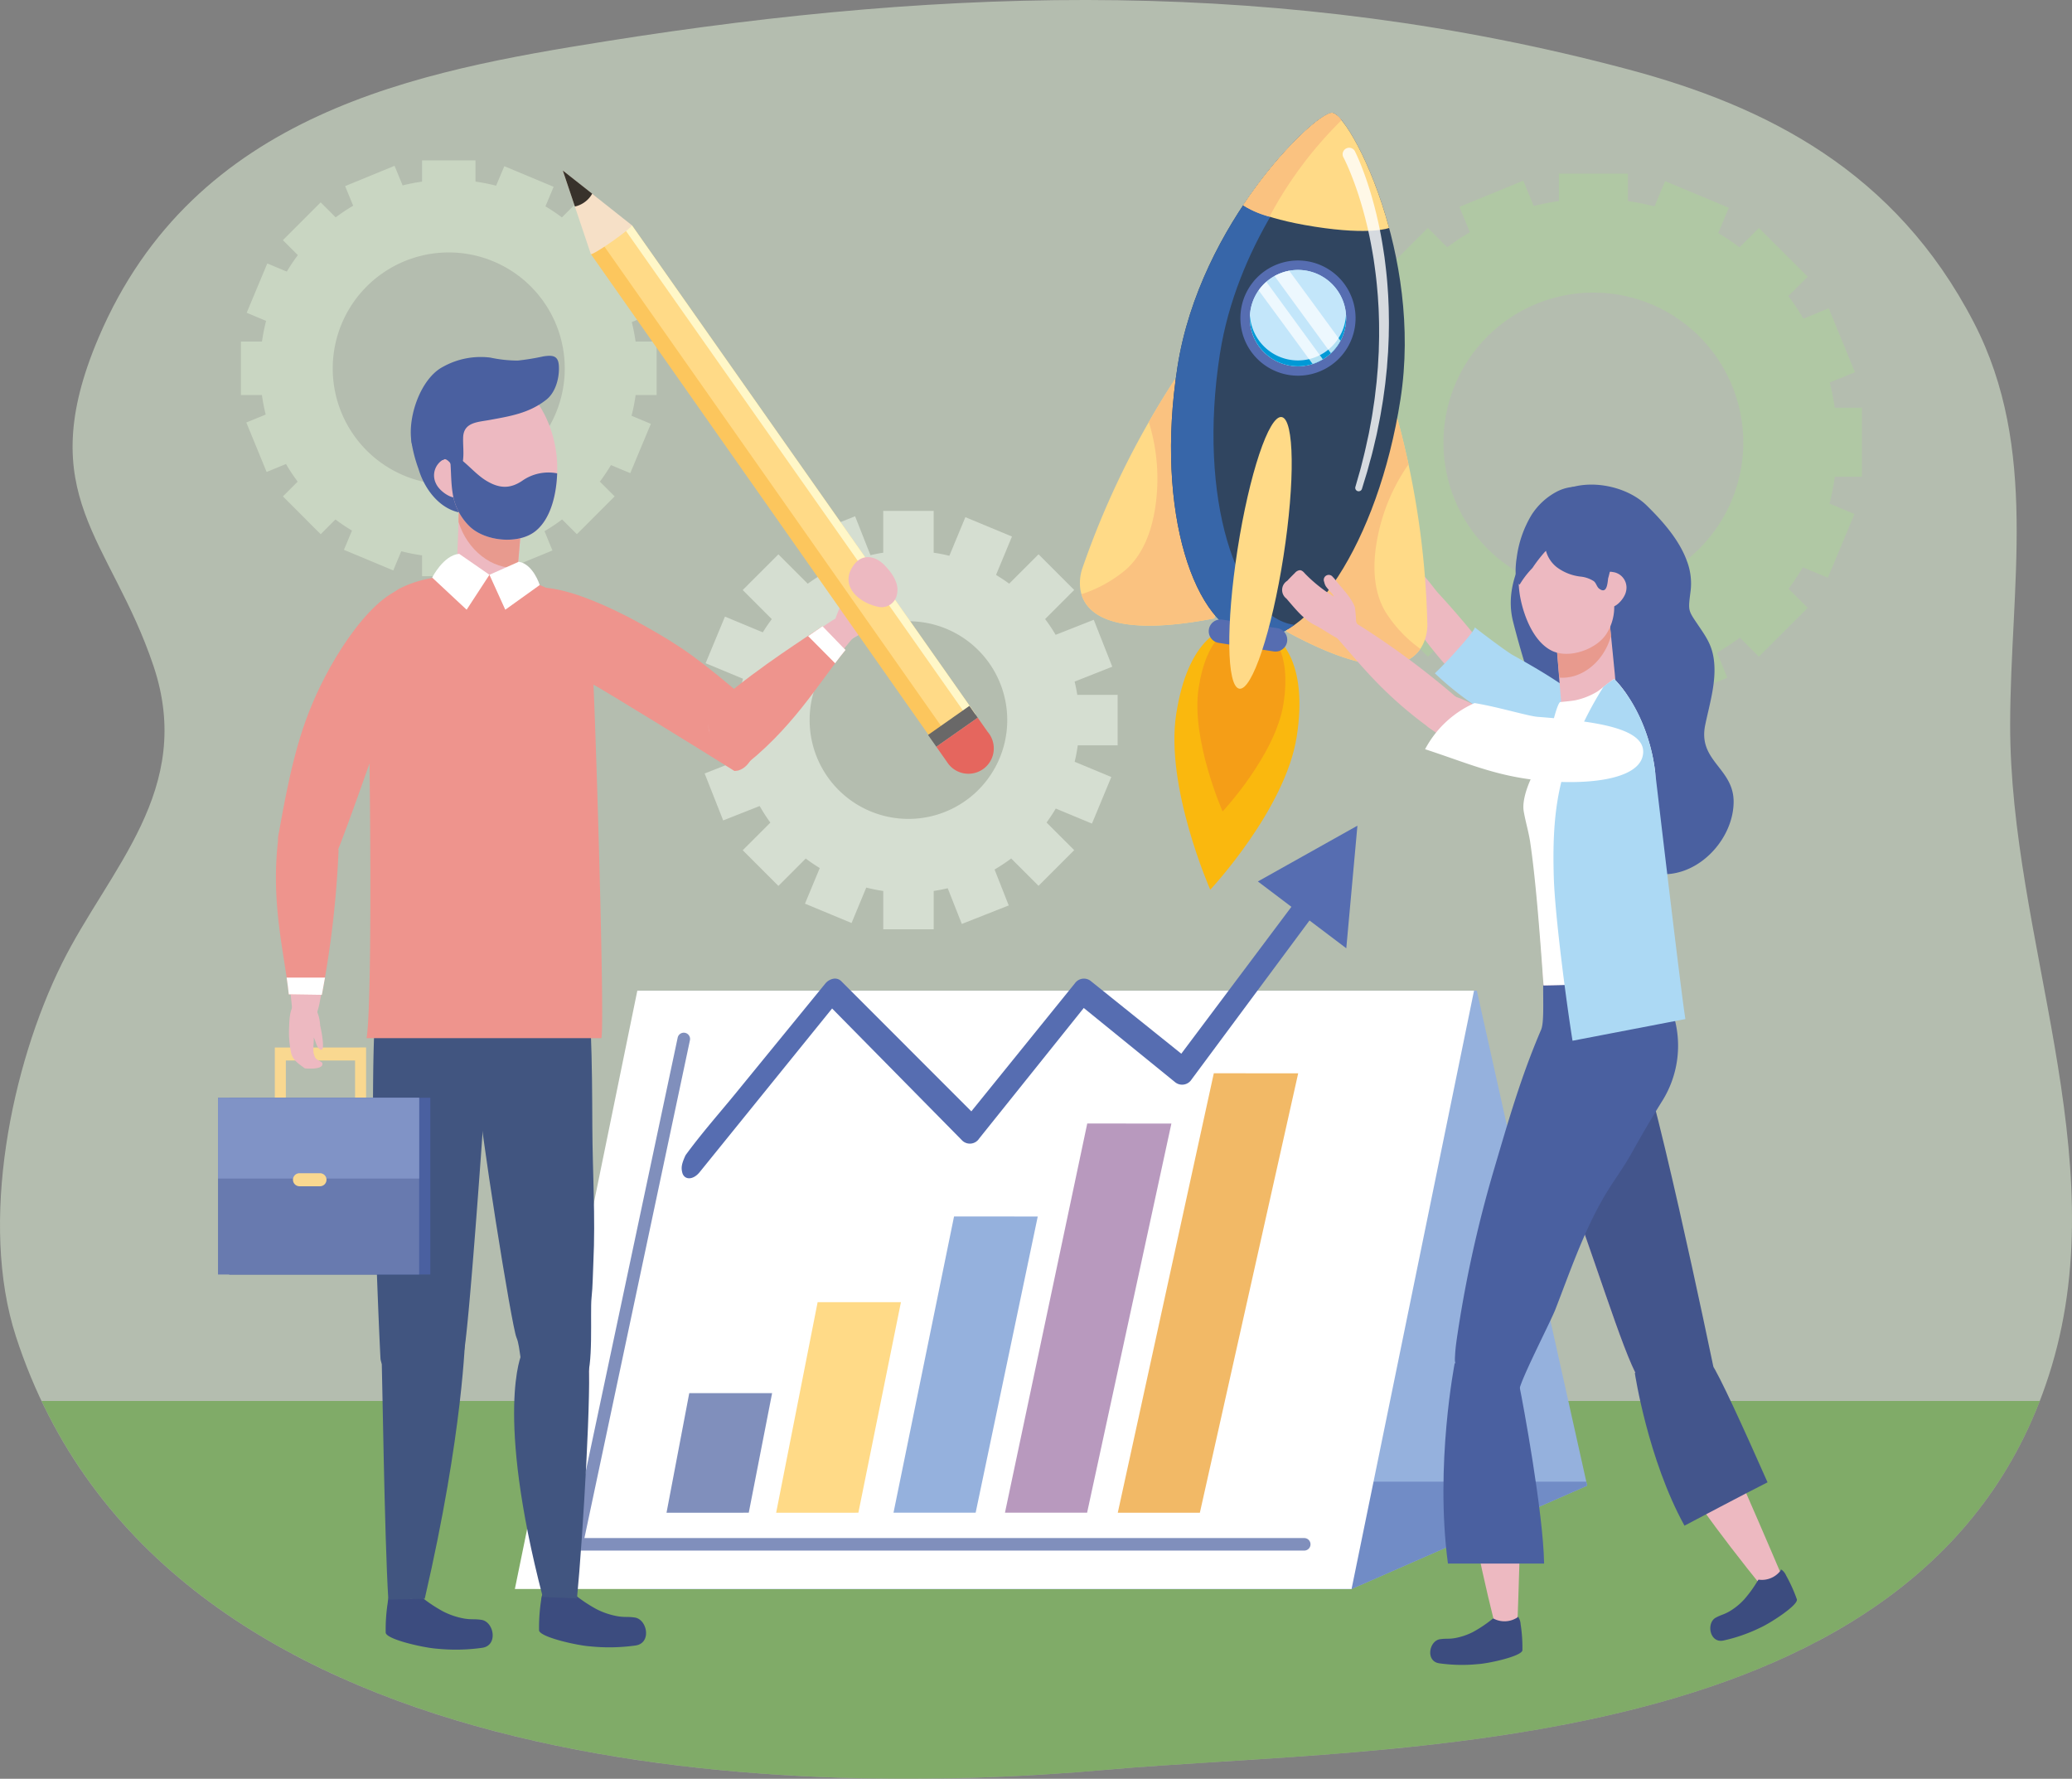<svg id="Grupo_1101833" data-name="Grupo 1101833" xmlns="http://www.w3.org/2000/svg" xmlns:xlink="http://www.w3.org/1999/xlink" width="338.234" height="290.302" viewBox="0 0 338.234 290.302">
  <rect x="0" y="0" width="338.234" height="290.302" fill="#808080" stroke="none"/>
  <defs>
    <clipPath id="clip-path">
      <rect id="Rectángulo_402419" data-name="Rectángulo 402419" width="338.234" height="290.302" fill="none"/>
    </clipPath>
    <clipPath id="clip-path-4">
      <rect id="Rectángulo_402398" data-name="Rectángulo 402398" width="326.188" height="61.657" fill="none"/>
    </clipPath>
    <clipPath id="clip-path-5">
      <rect id="Rectángulo_402399" data-name="Rectángulo 402399" width="68.29" height="68.29" fill="none"/>
    </clipPath>
    <clipPath id="clip-path-6">
      <rect id="Rectángulo_402400" data-name="Rectángulo 402400" width="67.866" height="67.867" fill="none"/>
    </clipPath>
    <clipPath id="clip-path-7">
      <rect id="Rectángulo_402401" data-name="Rectángulo 402401" width="87.689" height="87.689" fill="none"/>
    </clipPath>
    <clipPath id="clip-path-9">
      <rect id="Rectángulo_402403" data-name="Rectángulo 402403" width="27.169" height="63.52" fill="none"/>
    </clipPath>
    <clipPath id="clip-path-11">
      <rect id="Rectángulo_402405" data-name="Rectángulo 402405" width="17.235" height="19.514" fill="none"/>
    </clipPath>
    <clipPath id="clip-path-13">
      <rect id="Rectángulo_402407" data-name="Rectángulo 402407" width="120.808" height="84.521" fill="none"/>
    </clipPath>
    <clipPath id="clip-path-14">
      <rect id="Rectángulo_402408" data-name="Rectángulo 402408" width="10.753" height="13.459" fill="none"/>
    </clipPath>
    <clipPath id="clip-path-15">
      <rect id="Rectángulo_402409" data-name="Rectángulo 402409" width="10.481" height="13.404" fill="none"/>
    </clipPath>
    <clipPath id="clip-path-16">
      <rect id="Rectángulo_402410" data-name="Rectángulo 402410" width="7.56" height="56.088" fill="none"/>
    </clipPath>
  </defs>
  <g id="Grupo_1101832" data-name="Grupo 1101832" clip-path="url(#clip-path)">
    <g id="Grupo_1101807" data-name="Grupo 1101807">
      <g id="Grupo_1101806" data-name="Grupo 1101806" clip-path="url(#clip-path)">
        <g id="Grupo_1101793" data-name="Grupo 1101793" opacity="0.6" style="mix-blend-mode: multiply;isolation: isolate">
          <g id="Grupo_1101792" data-name="Grupo 1101792">
            <g id="Grupo_1101791" data-name="Grupo 1101791" clip-path="url(#clip-path)">
              <path id="Trazado_892669" data-name="Trazado 892669" d="M265.778,11.321C209.655-3.63,155.568-2.282,98.872,6.742,68.37,11.6,31.769,18.3,16.1,55.08c-10.979,25.773,1.972,32.8,8.954,53.6,6.794,20.232-7.268,33.069-14.983,48.644C1.863,173.9-3.429,199.513,2.59,218.089c23.628,72.905,125.707,75.437,177.962,70.753,45.58-4.086,134.9-.86,154.372-65.889,10.332-34.507-6.831-69.891-6.785-104.7.03-22.625,4.744-44.988-5.923-65.606-12.778-24.7-33.87-35.314-56.438-41.326" transform="translate(0 0)" fill="#d7e6ce"/>
            </g>
          </g>
        </g>
        <g id="Grupo_1101796" data-name="Grupo 1101796" transform="translate(6.786 228.643)" opacity="0.6" style="mix-blend-mode: multiply;isolation: isolate">
          <g id="Grupo_1101795" data-name="Grupo 1101795">
            <g id="Grupo_1101794" data-name="Grupo 1101794" clip-path="url(#clip-path-4)">
              <path id="Trazado_892670" data-name="Trazado 892670" d="M11.816,398.1c29.672,62.581,124.163,64.644,173.766,60.2,44.208-3.962,129.554-1.05,152.422-60.2Z" transform="translate(-11.816 -398.101)" fill="#5d9e39"/>
            </g>
          </g>
        </g>
        <g id="Grupo_1101799" data-name="Grupo 1101799" transform="translate(114.154 83.374)" opacity="0.6" style="mix-blend-mode: multiply;isolation: isolate">
          <g id="Grupo_1101798" data-name="Grupo 1101798">
            <g id="Grupo_1101797" data-name="Grupo 1101797" clip-path="url(#clip-path-5)">
              <path id="Trazado_892671" data-name="Trazado 892671" d="M267.049,183.429v-8.236h-6.586c-.115-.732-.264-1.452-.435-2.164l6.148-2.427-3.024-7.66-6.222,2.456a27.924,27.924,0,0,0-1.717-2.572l4.748-4.748-5.824-5.823-4.792,4.792q-1.039-.759-2.146-1.423l2.6-6.268-7.606-3.159-2.615,6.3c-.839-.206-1.691-.376-2.558-.5v-6.825h-8.236v6.825c-.7.1-1.4.24-2.085.4l-2.506-6.347-7.66,3.024,2.495,6.319a27.946,27.946,0,0,0-2.566,1.664l-4.792-4.792-5.824,5.823,4.748,4.748q-.784,1.04-1.468,2.154l-6.179-2.566-3.158,7.606,6.1,2.534q-.337,1.3-.548,2.639h-6.585v8.236h6.505q.154,1.12.4,2.211l-6.029,2.379,3.026,7.661,5.956-2.352a28.047,28.047,0,0,0,1.744,2.706l-4.509,4.509,5.824,5.824,4.465-4.465q1.1.83,2.284,1.551l-2.414,5.812,7.607,3.159,2.4-5.783a27.745,27.745,0,0,0,2.772.555v6.259h8.236V207.2c.775-.115,1.536-.266,2.289-.443l2.3,5.829,7.66-3.025L246.96,203.7a28.163,28.163,0,0,0,2.711-1.8l4.464,4.465,5.824-5.824-4.51-4.509q.8-1.1,1.5-2.28l5.91,2.454,3.158-7.606-5.98-2.483q.315-1.322.505-2.69ZM232.9,195.44a16.129,16.129,0,1,1,16.128-16.129A16.129,16.129,0,0,1,232.9,195.44" transform="translate(-198.759 -145.166)" fill="#ebf3e7"/>
            </g>
          </g>
        </g>
        <g id="Grupo_1101802" data-name="Grupo 1101802" transform="translate(39.325 26.172)" opacity="0.6" style="mix-blend-mode: multiply;isolation: isolate">
          <g id="Grupo_1101801" data-name="Grupo 1101801">
            <g id="Grupo_1101800" data-name="Grupo 1101800" clip-path="url(#clip-path-6)">
              <path id="Trazado_892672" data-name="Trazado 892672" d="M136.337,83.866V75.14H132.9a30.586,30.586,0,0,0-.625-3.182l3.18-1.3-3.314-8.072-3.193,1.311a30.877,30.877,0,0,0-1.9-2.856l2.442-2.441-6.171-6.17-2.445,2.446a30.692,30.692,0,0,0-2.688-1.8l1.335-3.193-8.051-3.364L110.13,49.7a30.7,30.7,0,0,0-3.363-.664V45.57H98.042v3.468a30.559,30.559,0,0,0-3.174.619l-1.314-3.2-8.072,3.313,1.315,3.2a30.982,30.982,0,0,0-2.857,1.9l-2.445-2.446-6.17,6.17,2.441,2.441a30.873,30.873,0,0,0-1.806,2.687l-3.181-1.33-3.365,8.051,3.169,1.324a30.565,30.565,0,0,0-.672,3.372H68.471v8.726H71.9a30.7,30.7,0,0,0,.619,3.188l-3.165,1.3,3.314,8.072,3.162-1.3A30.806,30.806,0,0,0,77.737,98l-2.413,2.413,6.17,6.17,2.408-2.408a31.259,31.259,0,0,0,2.7,1.815l-1.312,3.141,8.051,3.364,1.309-3.132a30.905,30.905,0,0,0,3.389.671v3.4h8.725v-3.4a30.927,30.927,0,0,0,3.2-.625l1.29,3.142,8.072-3.313-1.294-3.151a30.937,30.937,0,0,0,2.872-1.912l2.408,2.408,6.171-6.17L127.07,98a30.769,30.769,0,0,0,1.808-2.7l3.153,1.318,3.364-8.05-3.153-1.318a30.768,30.768,0,0,0,.664-3.379ZM102.4,98.474a18.938,18.938,0,1,1,18.938-18.938A18.938,18.938,0,0,1,102.4,98.474" transform="translate(-68.471 -45.569)" fill="#d7e6ce"/>
            </g>
          </g>
        </g>
        <g id="Grupo_1101805" data-name="Grupo 1101805" transform="translate(216.258 28.338)" opacity="0.6" style="mix-blend-mode: multiply;isolation: isolate">
          <g id="Grupo_1101804" data-name="Grupo 1101804">
            <g id="Grupo_1101803" data-name="Grupo 1101803" clip-path="url(#clip-path-7)">
              <path id="Trazado_892673" data-name="Trazado 892673" d="M464.225,98.822V87.548h-4.444a39.732,39.732,0,0,0-.808-4.112l4.107-1.686L458.8,71.32l-4.125,1.693a39.942,39.942,0,0,0-2.459-3.691l3.154-3.155L447.4,58.2l-3.16,3.159a39.933,39.933,0,0,0-3.474-2.325l1.724-4.126-10.4-4.347-1.724,4.122a39.7,39.7,0,0,0-4.345-.859V49.34H414.744v4.48a39.722,39.722,0,0,0-4.1.8l-1.7-4.137-10.43,4.282,1.7,4.14a39.76,39.76,0,0,0-3.692,2.45l-3.16-3.159-7.972,7.972,3.154,3.155a39.975,39.975,0,0,0-2.334,3.472L382.1,71.076l-4.347,10.4,4.1,1.711a39.373,39.373,0,0,0-.868,4.358h-4.445V98.822h4.433a39.6,39.6,0,0,0,.8,4.119l-4.089,1.679,4.281,10.43,4.086-1.678a40.069,40.069,0,0,0,2.462,3.712l-3.117,3.117,7.972,7.972,3.113-3.112a39.749,39.749,0,0,0,3.492,2.346l-1.7,4.058,10.4,4.348,1.692-4.047a39.588,39.588,0,0,0,4.377.867v4.4h11.274v-4.4a39.672,39.672,0,0,0,4.132-.807l1.666,4.06,10.43-4.281-1.671-4.072a39.87,39.87,0,0,0,3.71-2.471l3.113,3.112,7.972-7.972-3.117-3.117a39.805,39.805,0,0,0,2.336-3.493l4.073,1.7,4.348-10.4-4.075-1.7a39.531,39.531,0,0,0,.858-4.366ZM420.381,117.7a24.47,24.47,0,1,1,24.47-24.47,24.47,24.47,0,0,1-24.47,24.47" transform="translate(-376.537 -49.34)" fill="#aecf9d"/>
            </g>
          </g>
        </g>
      </g>
    </g>
    <path id="Trazado_892674" data-name="Trazado 892674" d="M336.544,362.3l-38.465,16.862H181.951V281.511H318.532Z" transform="translate(-77.45 -119.829)" fill="#95b1dd"/>
    <path id="Trazado_892675" data-name="Trazado 892675" d="M181.951,421.03v17.522H298.078l38.465-16.862-.147-.66Z" transform="translate(-77.45 -179.218)" fill="#718cc6"/>
    <path id="Trazado_892676" data-name="Trazado 892676" d="M282.919,379.164H146.336l19.991-97.653H302.91Z" transform="translate(-62.29 -119.829)" fill="#fff"/>
    <g id="Grupo_1101812" data-name="Grupo 1101812">
      <g id="Grupo_1101811" data-name="Grupo 1101811" clip-path="url(#clip-path)">
        <g id="Grupo_1101810" data-name="Grupo 1101810" transform="translate(164.051 183.359)" opacity="0.7">
          <g id="Grupo_1101809" data-name="Grupo 1101809">
            <g id="Grupo_1101808" data-name="Grupo 1101808" clip-path="url(#clip-path-9)">
              <path id="Trazado_892677" data-name="Trazado 892677" d="M299.044,382.775l13.76-63.511-13.736-.009-13.433,63.52Z" transform="translate(-285.636 -319.255)" fill="#9a6ea3"/>
            </g>
          </g>
        </g>
      </g>
    </g>
    <path id="Trazado_892678" data-name="Trazado 892678" d="M331.1,376.7,347.15,304.99l-13.774-.01L317.7,376.7Z" transform="translate(-135.233 -129.819)" fill="#f2b966"/>
    <path id="Trazado_892679" data-name="Trazado 892679" d="M267.362,394.018,277.5,345.675l-13.664-.006-9.883,48.349Z" transform="translate(-108.097 -147.139)" fill="#95b1dd"/>
    <g id="Grupo_1101817" data-name="Grupo 1101817">
      <g id="Grupo_1101816" data-name="Grupo 1101816" clip-path="url(#clip-path)">
        <g id="Grupo_1101815" data-name="Grupo 1101815" transform="translate(108.804 227.365)" opacity="0.7">
          <g id="Grupo_1101814" data-name="Grupo 1101814">
            <g id="Grupo_1101813" data-name="Grupo 1101813" clip-path="url(#clip-path-11)">
              <path id="Trazado_892680" data-name="Trazado 892680" d="M202.869,415.389l3.81-19.512-13.525,0-3.71,19.514Z" transform="translate(-189.444 -395.875)" fill="#4a60a0"/>
            </g>
          </g>
        </g>
      </g>
    </g>
    <path id="Trazado_892681" data-name="Trazado 892681" d="M234.028,404.383l6.948-34.36-13.6,0-6.77,34.364Z" transform="translate(-93.906 -157.504)" fill="#ffda87"/>
    <g id="Grupo_1101831" data-name="Grupo 1101831">
      <g id="Grupo_1101830" data-name="Grupo 1101830" clip-path="url(#clip-path)">
        <g id="Grupo_1101820" data-name="Grupo 1101820" transform="translate(93.119 168.54)" opacity="0.7">
          <g id="Grupo_1101819" data-name="Grupo 1101819">
            <g id="Grupo_1101818" data-name="Grupo 1101818" clip-path="url(#clip-path-13)">
              <path id="Trazado_892682" data-name="Trazado 892682" d="M281.921,377.973H163.155a1.021,1.021,0,0,1-1-1.233l17.484-82.477a1.021,1.021,0,1,1,2,.423l-17.224,81.245H281.921a1.021,1.021,0,1,1,0,2.042" transform="translate(-162.134 -293.452)" fill="#4a60a0"/>
            </g>
          </g>
        </g>
        <path id="Trazado_892683" data-name="Trazado 892683" d="M458.22,150.35a10.3,10.3,0,0,1,.54,4.691c-.411,3.247-.457,3.109,1.18,5.529,1.237,1.829,2.219,3.166,2.571,5.429.569,3.653-.648,7.422-1.374,10.963-1.207,5.882,4.671,7.013,4.643,12.537-.037,7.127-7.9,14.429-15.462,10.864-3.337-1.573-7.239-8.667-9.232-11.838-5.171-8.222-8.917-19.043-11.3-28.429-.929-3.665-.082-7.082,1.477-10.339.891-1.861.557-3.769,1.623-5.593,1.155-1.977,2.13-3.76,4.144-5.015,4.262-2.656,11.093-1.435,14.558,1.961,2.553,2.5,5.4,5.677,6.628,9.24" transform="translate(-182.782 -58.617)" fill="#4a60a0"/>
        <path id="Trazado_892684" data-name="Trazado 892684" d="M405.661,179.554c1.164-.138,4.513-1.083,4.85-2.78.282-1.423-.249-1.907-.248-1.906-2.492-3.187-5.1-6.286-7.844-9.26-.868-.941-2.585-3.558-3.8-3.934-1.535-.473-3.57,1.091-4.833,1.784.95.487,1.583,2.369,2.146,3.312.791,1.323,1.611,2.628,2.481,3.9a70.071,70.071,0,0,0,7.252,8.883" transform="translate(-167.619 -68.782)" fill="#edb9c1"/>
        <path id="Trazado_892685" data-name="Trazado 892685" d="M420.56,182.8c-.889-.5-4.071-2.852-6.224-4.538.131.467-4.313,5.436-6.513,7.5a49.448,49.448,0,0,0,7.871,6.111c6.6,4.091,15.863,7.6,18.066,3.46,1.944-3.659-5.33-8.137-13.2-12.536" transform="translate(-173.596 -75.879)" fill="#acd9f4"/>
        <path id="Trazado_892686" data-name="Trazado 892686" d="M459.677,165.669c-.289,1.447-2.384,3.381-2.912,2.142a7.555,7.555,0,0,1-.319-3.871c.289-1.447.048-1.633,1.367-1.369a2.563,2.563,0,0,1,1.865,3.1" transform="translate(-194.242 -69.158)" fill="#edb9c1"/>
        <path id="Trazado_892687" data-name="Trazado 892687" d="M450.96,175.8c-.222-2.918-8.776,2.506-8.776,2.506l.915,11.132s.089-.447,4.3-.347c2.563.06,4.739-.063,4.611-2.458-.079-1.48-.968-9.823-1.046-10.833" transform="translate(-188.222 -74.464)" fill="#edb9c1"/>
        <path id="Trazado_892688" data-name="Trazado 892688" d="M451.088,178.612c-1.21,3.91-4.685,6.728-8.322,6.439l-.582-6.747s8.554-5.425,8.776-2.507c.024.309.125,1.307.253,2.583a.666.666,0,0,0-.125.231" transform="translate(-188.222 -74.464)" fill="#e89a8e"/>
        <path id="Trazado_892689" data-name="Trazado 892689" d="M437.105,168.781c2.824,1.34,7.37-.3,8.924-2.891a8.105,8.105,0,0,0,1.181-4.911c-.136-1.979-.713-3.741-.866-5.727a12.286,12.286,0,0,0-.4-2.546,7.146,7.146,0,0,0-2.264-3.433,10.746,10.746,0,0,0-3.738-1.558,9.832,9.832,0,0,0-3.5-.759c-.807.049-1.219.636-1.765,1.187-2.964,2.991-3.543,8.331-2.7,12.3.627,2.956,2.219,6.957,5.125,8.336" transform="translate(-183.729 -62.551)" fill="#edb9c1"/>
        <path id="Trazado_892690" data-name="Trazado 892690" d="M436.675,300.41c.267,5.561,1.932,9.215,3.14,12.379,6.293,16.486,10.855,32.118,13.52,36.605,2.915,4.907,11.511-3.912,11.511-3.912s-11.861-49.139-14.6-52.3-13.792,2.766-13.577,7.224" transform="translate(-185.876 -124.42)" fill="#edb9c1"/>
        <path id="Trazado_892691" data-name="Trazado 892691" d="M436.675,300.608c.267,5.561,1.931,9.215,3.14,12.379,6.293,16.486,10.855,32.119,13.52,36.605,2.915,4.907,12.233-1.917,12.233-1.917s-10.528-50.835-13.262-53.993-15.846,2.468-15.632,6.926" transform="translate(-185.876 -124.619)" fill="#43558c"/>
        <path id="Trazado_892692" data-name="Trazado 892692" d="M468.37,397.311s2.174,7.057,19.215,28.069c2.279,2.81,3.189-1.255,3.189-1.255s-13.279-31.352-15.546-34.366-6.858,7.552-6.858,7.552" transform="translate(-199.369 -165.676)" fill="#edb9c1"/>
        <path id="Trazado_892693" data-name="Trazado 892693" d="M472.765,413.214c-5.991-10.868-8.106-24.907-8.106-24.907s10.263-4.49,12.527-1.474c1.143,1.522,5.273,10.567,9.137,19.307-3.007,1.494-13.53,7.061-13.558,7.074" transform="translate(-197.789 -164.218)" fill="#43558c"/>
        <path id="Trazado_892694" data-name="Trazado 892694" d="M427.99,300.5c-3.114,4.614-3.967,8.537-4.893,11.8-4.824,16.973-7.255,30-7.8,35.19-.6,5.676,8.293,5.983,8.293,5.983S443.492,307,443.191,302.833s-12.7-6.037-15.2-2.338" transform="translate(-176.763 -127.066)" fill="#edb9c1"/>
        <path id="Trazado_892695" data-name="Trazado 892695" d="M415.553,402.269s-1.217,7.544,5.36,33.786c.879,3.51,3.629-.02,3.629-.02s1.126-29.289.346-32.977-9.335-.789-9.335-.789" transform="translate(-176.849 -170.771)" fill="#edb9c1"/>
        <path id="Trazado_892696" data-name="Trazado 892696" d="M410.995,420.066c-2.157-16.106,1.106-32.718,1.106-32.718s9.831.29,10.611,3.979c.439,2.077,3.86,20.437,3.979,28.739Z" transform="translate(-174.632 -164.881)" fill="#4a60a0"/>
        <path id="Trazado_892697" data-name="Trazado 892697" d="M414.852,327.924a200.111,200.111,0,0,1,5.081-21.457c2.368-8.007,4.371-15.03,7.655-22.688.843-1.966-.271-10.321,1.014-11.173,2.994-1.985,10.648.437,14.73,1.243a6.891,6.891,0,0,1,2.432,1.216c1.371.863,3.183,5.521,3.648,7.074a16.992,16.992,0,0,1-1.938,13.078c-1.8,2.873-3.5,5.81-5.154,8.771-1.422,2.543-3.181,4.812-4.641,7.369-3.254,5.7-5.371,11.9-7.747,18.028-.8,2.074-5.907,11.907-5.93,13.345-.126,7.611-6.928-3.2-9.263-3.885-1.345-.392-1.266-.642-1.185-2.09.062-1.107.222-2.205.387-3.3q.417-2.771.911-5.532" transform="translate(-176.019 -115.715)" fill="#4a60a0"/>
        <path id="Trazado_892698" data-name="Trazado 892698" d="M437.147,242c-.659-13.171-3.22-32.549-1.56-34.423,2.923-3.3,3.06-10.5,5.174-13.148,3.162-3.953,5.894-5.809,9.847-.088,1.34,1.94,3,13.569,3.312,15.021.7,3.219.967,19.257,1.762,32.175Z" transform="translate(-185.18 -81.185)" fill="#edb9c1"/>
        <path id="Trazado_892699" data-name="Trazado 892699" d="M436.272,242.944c-.683-9.646-1.332-17.625-2.17-23.326-.253-1.728-.779-3.4-1.066-5.1-.265-1.575.482-3.742,1.115-5.164.646-1.449,1.324-2.9,1.938-4.363.605-1.441,1.076-2.933,1.548-4.421.147-.463.93-3.835,1.4-3.875.051,0,1.814-.155,2.51-.3a11.661,11.661,0,0,0,3.516-1.409c.3-.179,2.682-2.121,2.755-2.043,3.848,4.047,6.051,9.9,6.668,15.087.223,1.875-.113,30.53.562,34.559Z" transform="translate(-184.305 -82.125)" fill="#fff"/>
        <path id="Trazado_892700" data-name="Trazado 892700" d="M441.59,225.336c-.175-5.856,0-11.785,1.734-17.428a59.627,59.627,0,0,1,6.36-13.673,14.98,14.98,0,0,1,1.773-1.3c3.848,4.047,6.051,9.9,6.667,15.087.223,1.875,4.271,36.388,4.946,40.418l-18.422,3.538c-.987-6.106-2.876-20.5-3.058-26.642" transform="translate(-187.947 -82.125)" fill="#acd9f4"/>
        <path id="Trazado_892701" data-name="Trazado 892701" d="M443.623,138.807a11.314,11.314,0,0,0-1.375,1.3,8.847,8.847,0,0,0-2.595,3.7,16.245,16.245,0,0,0-.516,3.1,5.081,5.081,0,0,0,1.978,4.641,7.987,7.987,0,0,0,3.765,1.475,4.915,4.915,0,0,1,2.2.748c.423.33.486.928.886,1.229,1.37,1.031,1.363-1.172,1.492-1.878q-.1.556.237-.832c.489-2.027.479-3.682,1.656-5.446,1.034-1.548,1.44-4.366.357-6-1.223-1.841-4.642-2.4-6.659-2.417a2.416,2.416,0,0,0-1.421.373" transform="translate(-186.916 -58.926)" fill="#4a60a0"/>
        <path id="Trazado_892702" data-name="Trazado 892702" d="M408.089,463.088c1.038-.152,1.361-.009,2.4-.179a10.6,10.6,0,0,0,2.963-.988A20.5,20.5,0,0,0,416.5,459.9a2.537,2.537,0,0,1,.3-.206,3.817,3.817,0,0,0,3.712-.032.547.547,0,0,0,.288-.249.681.681,0,0,1,.118.119,2.317,2.317,0,0,1,.341,1.107,24.8,24.8,0,0,1,.29,4.272c-.2.968-5.474,2.123-7.2,2.23a26.522,26.522,0,0,1-6.407-.13c-2.243-.363-1.606-3.671.151-3.926" transform="translate(-173.032 -195.557)" fill="#3c4c7f"/>
        <path id="Trazado_892703" data-name="Trazado 892703" d="M487,453.857c.921-.5,1.273-.481,2.189-1a10.623,10.623,0,0,0,2.434-1.957,20.5,20.5,0,0,0,2.154-2.953,2.63,2.63,0,0,1,.211-.3,3.818,3.818,0,0,0,3.47-1.319.551.551,0,0,0,.184-.334.686.686,0,0,1,.152.071,2.33,2.33,0,0,1,.7.92,24.858,24.858,0,0,1,1.758,3.9c.148.978-4.394,3.894-5.979,4.6a26.562,26.562,0,0,1-6.052,2.106c-2.228.439-2.782-2.883-1.224-3.734" transform="translate(-206.922 -189.844)" fill="#3c4c7f"/>
        <path id="Trazado_892704" data-name="Trazado 892704" d="M430.945,149.942a18,18,0,0,1,2.416-7.016,10.948,10.948,0,0,1,4.126-3.815,6.97,6.97,0,0,1,3.156-.8c1.19,2.347-1.039,5.658-2.091,7.791-.713,1.447-1.952,1.813-3,2.833a23.447,23.447,0,0,0-2.031,2.632,14.576,14.576,0,0,0-2.089,2.713c-.959-.441-.628-3.521-.487-4.34" transform="translate(-183.365 -58.866)" fill="#4a60a0"/>
        <path id="Trazado_892705" data-name="Trazado 892705" d="M383.929,155.832c1.315-1.194,3.18-1.794,4.711-.639,1.285.97.624,2.652.076,3.838-.921,1.99-1.79,2.663-4.143,2.238-3.334-.6-2.591-3.67-.644-5.437" transform="translate(-162.719 -65.796)" fill="#edb9c1"/>
        <path id="Trazado_892706" data-name="Trazado 892706" d="M353.767,195.767c-1.855,11.912-14.121,25.006-14.121,25.006s-7.411-16.772-5.556-28.684,7.311-15.226,12.274-14.453,9.259,6.218,7.4,18.131" transform="translate(-142.083 -75.568)" fill="#fab80e"/>
        <path id="Trazado_892707" data-name="Trazado 892707" d="M354.385,190.427c-1.3,8.382-9.937,17.6-9.937,17.6s-5.216-11.8-3.911-20.185,5.144-10.714,8.637-10.17,6.515,4.376,5.21,12.758" transform="translate(-144.866 -75.596)" fill="#f59e17"/>
        <path id="Trazado_892708" data-name="Trazado 892708" d="M322.475,107.74a139.62,139.62,0,0,0-15.139,30.881s-5.141,13.314,21.536,8.161c0,0,5.578-25.313-6.4-39.042" transform="translate(-130.653 -45.861)" fill="#ffda87"/>
        <path id="Trazado_892709" data-name="Trazado 892709" d="M322.661,107.739s-1.8,2.641-4.289,7a31.208,31.208,0,0,1,1.273,12.1c-.395,4.324-1.685,9.085-5.082,12.046a21.586,21.586,0,0,1-7.187,3.956c1,3.379,5.448,7.082,21.683,3.947,0,0,5.578-25.313-6.4-39.042" transform="translate(-130.839 -45.861)" fill="#fac280"/>
        <path id="Trazado_892710" data-name="Trazado 892710" d="M383.609,118.074a139.634,139.634,0,0,1,5.032,34.022s.85,14.246-23,1.226c0,0,2.383-25.811,17.966-35.247" transform="translate(-155.642 -50.26)" fill="#ffda87"/>
        <path id="Trazado_892711" data-name="Trazado 892711" d="M383.609,118.074s.911,3.063,1.959,7.968a31.2,31.2,0,0,0-4.892,11.139c-.939,4.238-1.159,9.166,1.179,13.02a21.6,21.6,0,0,0,5.643,5.954c-1.977,2.916-7.343,5.091-21.856-2.833,0,0,2.383-25.811,17.966-35.247" transform="translate(-155.642 -50.26)" fill="#fac280"/>
        <path id="Trazado_892712" data-name="Trazado 892712" d="M370.291,78.807c-3.684,23.658-15.24,40.376-24.422,38.947S330.2,97.2,333.883,73.547s22.78-41.862,25.327-41.465c2.845.443,14.766,23.068,11.081,46.726" transform="translate(-141.675 -13.653)" fill="#304560"/>
        <path id="Trazado_892713" data-name="Trazado 892713" d="M352.8,115.611c-9.182-1.43-15.67-20.55-11.986-44.207,2.668-17.132,13.416-31.4,20.111-37.821-.71-.915-1.306-1.438-1.714-1.5-2.547-.4-21.643,17.807-25.326,41.465s2.8,42.778,11.986,44.207c2.278.355,4.7-.409,7.118-2.119-.063-.008-.126-.014-.188-.024" transform="translate(-141.675 -13.653)" fill="#3766a9"/>
        <path id="Trazado_892714" data-name="Trazado 892714" d="M356.335,179.644a1.92,1.92,0,0,1-2.192,1.6l-8.987-1.4a1.92,1.92,0,0,1,.592-3.794l8.986,1.4a1.92,1.92,0,0,1,1.6,2.192" transform="translate(-146.229 -74.929)" fill="#566db1"/>
        <path id="Trazado_892715" data-name="Trazado 892715" d="M377.166,50.852c-2.945-10.915-7.588-18.517-9.224-18.771-1.454-.227-8.3,5.611-14.6,15.062,0,0,2.591,2.091,11.727,3.514s12.091.2,12.091.2" transform="translate(-150.408 -13.653)" fill="#ffda87"/>
        <path id="Trazado_892716" data-name="Trazado 892716" d="M369.4,33.27a3.124,3.124,0,0,0-1.463-1.188c-1.454-.226-8.3,5.611-14.595,15.063a14.356,14.356,0,0,0,4.3,1.869A64.709,64.709,0,0,1,369.4,33.27" transform="translate(-150.407 -13.653)" fill="#fac280"/>
        <path id="Trazado_892717" data-name="Trazado 892717" d="M371.242,84.866a9.4,9.4,0,1,1-7.84-10.732,9.4,9.4,0,0,1,7.84,10.732" transform="translate(-150.071 -31.508)" fill="#566db1"/>
        <path id="Trazado_892718" data-name="Trazado 892718" d="M370.862,85.771a7.858,7.858,0,1,1-6.555-8.973,7.858,7.858,0,0,1,6.555,8.973" transform="translate(-151.213 -32.65)" fill="#c3e6fa"/>
        <path id="Trazado_892719" data-name="Trazado 892719" d="M370.862,85.771a7.858,7.858,0,1,1-6.555-8.973,7.858,7.858,0,0,1,6.555,8.973" transform="translate(-151.213 -32.65)" fill="#c3e6fa"/>
        <path id="Trazado_892720" data-name="Trazado 892720" d="M370.937,89.438a8.145,8.145,0,0,1-.084.817,7.857,7.857,0,0,1-15.6-.665,7.858,7.858,0,1,0,15.686-.152" transform="translate(-151.213 -38.071)" fill="#0099d6"/>
        <g id="Grupo_1101823" data-name="Grupo 1101823" transform="translate(208.064 44.187)" opacity="0.7">
          <g id="Grupo_1101822" data-name="Grupo 1101822">
            <g id="Grupo_1101821" data-name="Grupo 1101821" clip-path="url(#clip-path-14)">
              <path id="Trazado_892721" data-name="Trazado 892721" d="M364.657,76.936a7.871,7.871,0,0,0-2.388.865q4.594,6.3,9.185,12.594a7.849,7.849,0,0,0,1.567-2.035q-4.171-5.72-8.365-11.424" transform="translate(-362.269 -76.936)" fill="#fff"/>
            </g>
          </g>
        </g>
        <g id="Grupo_1101826" data-name="Grupo 1101826" transform="translate(205.463 45.993)" opacity="0.7">
          <g id="Grupo_1101825" data-name="Grupo 1101825">
            <g id="Grupo_1101824" data-name="Grupo 1101824" clip-path="url(#clip-path-15)">
              <path id="Trazado_892722" data-name="Trazado 892722" d="M359,80.081a7.865,7.865,0,0,0-1.263,1.391q4.416,6,8.809,12.013a7.859,7.859,0,0,0,1.672-.765Q363.607,86.4,359,80.081" transform="translate(-357.74 -80.081)" fill="#fff"/>
            </g>
          </g>
        </g>
        <path id="Trazado_892723" data-name="Trazado 892723" d="M358.237,141.254c-1.907,12.243-5.129,21.906-7.2,21.584s-2.2-10.507-.292-22.75,5.128-21.906,7.2-21.584,2.2,10.507.293,22.75" transform="translate(-148.727 -50.44)" fill="#ffda87"/>
        <g id="Grupo_1101829" data-name="Grupo 1101829" transform="translate(219.169 24.111)" opacity="0.8">
          <g id="Grupo_1101828" data-name="Grupo 1101828">
            <g id="Grupo_1101827" data-name="Grupo 1101827" clip-path="url(#clip-path-16)">
              <path id="Trazado_892724" data-name="Trazado 892724" d="M383.617,42.57l.075.152.213.449c.176.386.425.951.715,1.674a56.644,56.644,0,0,1,2.012,6.094c.182.638.338,1.309.515,2,.154.7.334,1.412.475,2.157.318,1.481.569,3.059.811,4.692.213,1.636.412,3.331.525,5.059.028.431.064.865.087,1.3s.037.872.056,1.309c.049.874.043,1.753.06,2.632s-.018,1.756-.025,2.632c-.028.874-.074,1.744-.109,2.607q-.1,1.292-.188,2.56-.133,1.264-.261,2.492c-.1.816-.218,1.616-.324,2.4s-.253,1.544-.372,2.288-.263,1.462-.406,2.157-.262,1.368-.419,2.006c-.307,1.278-.561,2.455-.856,3.481s-.507,1.931-.744,2.66l-.7,2.3a.56.56,0,0,1-1.073-.317l.005-.018.654-2.286c.221-.724.427-1.62.687-2.64s.5-2.184.782-3.449c.144-.631.246-1.3.378-1.984s.26-1.4.361-2.131.238-1.485.326-2.258.181-1.563.275-2.366q.105-1.208.212-2.453.069-1.246.141-2.518c.018-.848.049-1.7.06-2.56-.009-.858.006-1.72-.022-2.58s-.041-1.721-.105-2.576q-.04-.642-.078-1.28c-.03-.426-.073-.848-.109-1.27-.141-1.688-.365-3.339-.6-4.932-.264-1.589-.537-3.122-.872-4.559-.15-.722-.339-1.414-.5-2.088-.184-.668-.346-1.318-.534-1.932a54.564,54.564,0,0,0-2.045-5.839c-.288-.684-.532-1.21-.7-1.563s-.256-.51-.262-.521l-.009-.018a1.061,1.061,0,0,1,1.884-.978.109.109,0,0,0,.009.017" transform="translate(-381.605 -41.981)" fill="#fff"/>
            </g>
          </g>
        </g>
        <path id="Trazado_892725" data-name="Trazado 892725" d="M407.04,197.291c-.4.3-2.95,4.334-1.3,5.39,6.417,4.1,12.322,5.548,19.755,6.425,3.215.38,9.481,1.8,12.237-.462,2.674-2.194-.169-2.767-2.044-3.314a66.37,66.37,0,0,0-11.95-2.232c-4.141-.453-8.563-3.27-12.4-4.981,0,0-3.05-1.36-4.3-.825" transform="translate(-172.475 -83.927)" fill="#edb9c1"/>
        <path id="Trazado_892726" data-name="Trazado 892726" d="M396.073,194.411c1.114-.361,4.215-1.94,4.216-3.671,0-1.451-.615-1.822-.614-1.821a133.2,133.2,0,0,0-16.935-12.563c-4.962-3.035-3.231,2.239-3.231,2.239,4.312,4.856,7.979,9.788,16.563,15.815" transform="translate(-161.419 -74.668)" fill="#edb9c1"/>
        <path id="Trazado_892727" data-name="Trazado 892727" d="M413.118,199.786c3.886.635,8.748,2.126,10.291,2.246,8.989.7,17.47,1.722,17.236,5.859-.265,4.686-10.15,5.374-17.854,4.421-6.7-.829-11.01-2.788-17.744-4.994a16.867,16.867,0,0,1,8.072-7.531" transform="translate(-172.414 -85.042)" fill="#fff"/>
        <path id="Trazado_892728" data-name="Trazado 892728" d="M373.165,163.692a4.561,4.561,0,0,0-.485-.561.814.814,0,0,0-1.4.815,2.216,2.216,0,0,0,.274.718,8.959,8.959,0,0,0,.965,1.11,2.158,2.158,0,0,1,.345.571,24.112,24.112,0,0,1-4.707-3.746c-.234-.268-.5-.569-.86-.571a1.215,1.215,0,0,0-.791.442q-.646.632-1.262,1.293a1.755,1.755,0,0,0-.141,2.89c1.37,1.569,2.764,3.388,4.636,4.329,1.485.746,2.8,1.789,4.332,2.462a27.581,27.581,0,0,0,2.645-1.961,2.193,2.193,0,0,0-.235-1.079,18.137,18.137,0,0,0-.2-2.349c-.585-1.61-2.077-3.021-3.114-4.362" transform="translate(-155.116 -68.97)" fill="#edb9c1"/>
        <path id="Trazado_892729" data-name="Trazado 892729" d="M287.808,243.734l5.474,4.139-17.976,23.971-14.847-11.915a1.8,1.8,0,0,0-2.526.433l-16.9,20.891L219.789,260a1.45,1.45,0,0,0-1.286-.387,2.234,2.234,0,0,0-1.336.817l-14.582,17.85c-2.7,3.3-5.622,6.591-8.2,10.128-.694,1.487-.716,2.061-.555,2.776.288,1.291,1.747,1.358,2.854-.01l21.62-26.709,21.29,21.6a1.8,1.8,0,0,0,2.715-.376l17.076-21.307L274.34,276.53a1.82,1.82,0,0,0,2.632-.468L296.235,250.1l6.005,4.539,1.817-20.009Z" transform="translate(-82.471 -99.876)" fill="#566db1"/>
        <path id="Trazado_892730" data-name="Trazado 892730" d="M185.793,190.988c-8.625-10.485-11.477-9.9-17.023-13.941-8.122-5.912-21.671-8.359-20.919-1.915.369,3.158,29.768,18.422,34.725,21.751,1.43-1.291,1.759-4.07,3.217-5.894" transform="translate(-62.923 -72.923)" fill="#edb9c1"/>
        <path id="Trazado_892731" data-name="Trazado 892731" d="M181.567,196.893c-4.241-2.69-21.521-13.331-23.243-14.219-10.031-5.172-14.6-7.2-13.162-12.739,1.632-6.279,13.483-1.4,22.025,3.433,5.641,3.193,8.436,5.043,17.248,12.631,2.01,2.865.939,10.845-2.868,10.894" transform="translate(-61.679 -71.069)" fill="#ee948d"/>
        <path id="Trazado_892732" data-name="Trazado 892732" d="M128.723,107.863a9.513,9.513,0,0,0-5.863,1.1,11.245,11.245,0,0,1-2.367.96c-3.1.83-3.8,5.471-3.557,8.145a23.346,23.346,0,0,0,1.139,4.326c1.082,3.69,4.1,7.43,8.3,7.244a9.957,9.957,0,0,0,7.084-3.689c4.134-5.248,3.03-16.8-4.732-18.088" transform="translate(-49.757 -45.869)" fill="#4a60a0"/>
        <path id="Trazado_892733" data-name="Trazado 892733" d="M206.4,197.209c-1.3-.381-4.957-2.108-5.016-4.116-.05-1.683.651-2.134.65-2.133a154.673,154.673,0,0,1,19.22-15.15c5.654-3.691,3.825,2.487,3.825,2.487-4.837,5.781-8.924,11.628-18.679,18.912" transform="translate(-85.722 -74.335)" fill="#edb9c1"/>
        <path id="Trazado_892734" data-name="Trazado 892734" d="M238.234,168.434c-.835,1.828-1.544,3.731-1.095,4.186l.091.091.377-.316s-.266.417.148-.123l.114-.1a1.37,1.37,0,0,0,.353,1.538c1.57,1.361,3.621-.864,4.723-1.849a16.5,16.5,0,0,0,2.341-2.749c.814-1.142.884-3.981-.62-4.665-1.543-.7-1.734,1.825-2.982,1.261-.69-.313-.477-2.713-1.641-.922-.2.41-1.056,2-1.81,3.645" transform="translate(-100.883 -69.865)" fill="#edb9c1"/>
        <path id="Trazado_892735" data-name="Trazado 892735" d="M219.677,177.932c-5.515,3.69-12.5,8.177-18.928,14.052-.351,2.463.272.83.322,2.513.059,2.008,3.517,6.6,4.822,6.982,8.826-6.59,13.232-14.412,17.532-19.665Z" transform="translate(-85.406 -75.739)" fill="#ee948d"/>
        <path id="Trazado_892736" data-name="Trazado 892736" d="M234.089,183.99c.573-.763,1.135-1.492,1.7-2.176l-3.749-3.882c-.763.511-1.552,1.052-2.359,1.616Z" transform="translate(-97.766 -75.739)" fill="#fff"/>
        <path id="Trazado_892737" data-name="Trazado 892737" d="M78.108,297.653v8.817h1.8V299.78h11.3v6.689h1.8v-8.817Z" transform="translate(-33.248 -126.7)" fill="#f9d890"/>
        <path id="Trazado_892738" data-name="Trazado 892738" d="M147.619,383.758s-3.7,9.463,3.931,39.923c.611,2.438,2.511,2.284,3.527,1.5a2.117,2.117,0,0,0,.685-1.521s3.6-34.7,2.691-38.984-10.834-.915-10.834-.915" transform="translate(-62.454 -162.817)" fill="#edb9c1"/>
        <path id="Trazado_892739" data-name="Trazado 892739" d="M152.273,262.715H134.584c0,.079,0,.158,0,.233q.018,5.079.083,10.157c.116,8.562-.075,6.361.422,14.911.423,7.272,5.739,40.321,6.5,42.081.774,1.788.405,5.038,1.946,6.391,2.449,2.15,7.239,3.29,9.3.6,1.389-1.814.762-11.119,1.014-13.432.215-1.965.207-3.979.3-5.815.361-7.382-.139-14.782-.169-22.166-.043-10.349-.072-20.339-1.7-32.963" transform="translate(-57.288 -111.829)" fill="#415580"/>
        <path id="Trazado_892740" data-name="Trazado 892740" d="M168.811,456.48c-1.206-.176-1.579-.009-2.787-.206a12.322,12.322,0,0,1-3.439-1.148,23.847,23.847,0,0,1-3.535-2.344,2.967,2.967,0,0,0-.351-.239,4.43,4.43,0,0,1-4.308-.036.637.637,0,0,1-.334-.289.764.764,0,0,0-.137.138,2.693,2.693,0,0,0-.395,1.285,28.876,28.876,0,0,0-.338,4.958c.234,1.125,6.354,2.464,8.362,2.589a30.83,30.83,0,0,0,7.435-.151c2.6-.421,1.864-4.26-.175-4.558" transform="translate(-65.189 -192.493)" fill="#3c4c7f"/>
        <path id="Trazado_892741" data-name="Trazado 892741" d="M123.714,134.249c.715,1.556,3.6,3.175,3.865,1.636a8.763,8.763,0,0,0-.681-4.457c-.715-1.556-.492-1.832-1.911-1.179a2.974,2.974,0,0,0-1.273,4" transform="translate(-52.529 -55.302)" fill="#edb9c1"/>
        <path id="Trazado_892742" data-name="Trazado 892742" d="M130.177,141.892c.258-3.386,10.186,2.909,10.186,2.909L139.3,157.723s-.1-.519-4.985-.4c-2.976.07-4.828,1.006-4.68-1.774.092-1.718.451-12.482.541-13.653" transform="translate(-55.178 -59.973)" fill="#edb9c1"/>
        <path id="Trazado_892743" data-name="Trazado 892743" d="M130.32,145.16c1.4,4.538,5.437,7.81,9.66,7.473l.675-7.831s-9.929-6.3-10.186-2.909c-.028.359.037-.7-.114.781.06.073-.069,2.378-.036,2.486" transform="translate(-55.47 -59.973)" fill="#e89a8e"/>
        <path id="Trazado_892744" data-name="Trazado 892744" d="M141.589,132.5c-2.827,2.273-8.4,1.644-10.854-.864a9.418,9.418,0,0,1-2.655-5.228c-.378-2.27-.2-4.415-.562-6.7a14.267,14.267,0,0,1-.237-2.981,8.29,8.29,0,0,1,1.633-4.484c.957-1.285,2.46-1.938,3.8-2.765a11.419,11.419,0,0,1,3.749-1.8c.925-.161,1.547.389,2.312.865,4.151,2.58,6.24,8.454,6.357,13.163.087,3.507-.635,8.452-3.545,10.792" transform="translate(-54.174 -45.824)" fill="#edb9c1"/>
        <path id="Trazado_892745" data-name="Trazado 892745" d="M129.544,129.717c1.431,1.1,2.671,2.591,4.22,3.522,2.053,1.233,3.8,1.362,5.817.015a7.438,7.438,0,0,1,5.731-1.233c-.118,3.329-.988,7.377-3.537,9.426-2.827,2.273-8.4,1.644-10.854-.864a9.42,9.42,0,0,1-2.655-5.228c-.378-2.267-.2-4.407-.56-6.688a6.836,6.836,0,0,1,1.838,1.05" transform="translate(-54.36 -54.769)" fill="#4a60a0"/>
        <path id="Trazado_892746" data-name="Trazado 892746" d="M119.151,381.648s3.7,9.463-3.931,39.923c-.611,2.438-2.51,2.284-3.528,1.5a2.117,2.117,0,0,1-.685-1.521s-1.833-35.33-.928-39.611,9.072-.288,9.072-.288" transform="translate(-46.75 -161.734)" fill="#edb9c1"/>
        <path id="Trazado_892747" data-name="Trazado 892747" d="M108.277,262.715a8.377,8.377,0,0,0-.743,2.28c-1.52,11.553-1.5,19.224-1.541,29.656-.03,7.384.782,30.236,1.231,38.818.176,3.379,7.691,5.773,10.14,3.622a11.649,11.649,0,0,0,3.395-4.3c.762-1.761,3.529-41.066,3.952-48.339.5-8.55.472-3.812.588-12.375q.064-4.681.078-9.363Z" transform="translate(-45.117 -111.829)" fill="#415580"/>
        <path id="Trazado_892748" data-name="Trazado 892748" d="M138.863,219.106c.766-15.288,3.738-37.78,1.81-39.955-3.391-3.829,1.415-.948-1.04-4.016-3.67-4.588-15.084-9.378-19.672-2.737-1.555,2.251-.2,7.139-.567,8.825-.813,3.736-1.122,22.351-2.043,37.346Z" transform="translate(-49.952 -71.991)" fill="#edb9c1"/>
        <path id="Trazado_892749" data-name="Trazado 892749" d="M131.332,164.584a18.1,18.1,0,0,0-2.776-.71c-1.162,1.052-2.582-.473-4.312-.542-1.8-.072-3.919,1.269-5.122.334a1.668,1.668,0,0,1-.18-.171q-1.33.072-2.7.191a18.585,18.585,0,0,0-6.738,1.926c-6.3,3.886-5.3,12.144-5.168,14.365.354,5.9.915,52.6-.152,58.979h38.305c.648-.564-.913-52.229-1.367-59.739-.609-10.032-4.881-12.908-9.785-14.632" transform="translate(-44.345 -69.523)" fill="#ee948d"/>
        <path id="Trazado_892750" data-name="Trazado 892750" d="M81.971,239.612c1.19-.657,4.989-2.032,6.455-.659,1.229,1.15,1.055,1.967,1.055,1.964a154.549,154.549,0,0,1-2.8,24.314c-1.365,6.612-4.46.96-4.46.96-.692-7.506-1.961-14.526-.253-26.58" transform="translate(-34.529 -101.464)" fill="#edb9c1"/>
        <path id="Trazado_892751" data-name="Trazado 892751" d="M86.014,213.31c-.6-.063-3.678-1.23-3.422-3.808,1.6-16.143,4.471-20.548,7.16-27.414,3.663-9.354,10.7-17.653,15.453-13.24,4.2,3.9-6.573,12.35-11.058,26.411a96.557,96.557,0,0,1-6.308,16.34,2.228,2.228,0,0,1-1.824,1.711" transform="translate(-35.15 -71.354)" fill="#edb9c1"/>
        <path id="Trazado_892752" data-name="Trazado 892752" d="M88.153,211.254c2.127-4.55,9.364-26.294,10.336-27.97,5.671-9.757,9.294-11.437,5.1-15.333-4.756-4.413-12.414,4.861-16.929,13.577-3.926,7.579-5.495,14.069-7.624,26.078-.152,3.5,5.887,5.655,9.121,3.648" transform="translate(-33.64 -71.007)" fill="#ee948d"/>
        <path id="Trazado_892753" data-name="Trazado 892753" d="M125.221,457.138c-1.206-.176-1.579-.009-2.787-.207A12.292,12.292,0,0,1,119,455.783a23.767,23.767,0,0,1-3.536-2.344,2.948,2.948,0,0,0-.35-.238,4.432,4.432,0,0,1-4.309-.037.636.636,0,0,1-.333-.289.822.822,0,0,0-.138.138,2.708,2.708,0,0,0-.4,1.285,28.822,28.822,0,0,0-.337,4.959c.234,1.124,6.354,2.464,8.361,2.589a30.8,30.8,0,0,0,7.436-.151c2.6-.421,1.864-4.259-.174-4.557" transform="translate(-46.635 -192.773)" fill="#3c4c7f"/>
        <path id="Trazado_892754" data-name="Trazado 892754" d="M156.386,423.682c.982-10.139,2.479-35.855,1.811-39.009-.906-4.282-10.834-.915-10.834-.915s-4.43,9.484,3.436,39.7Z" transform="translate(-62.198 -162.817)" fill="#415580"/>
        <path id="Trazado_892755" data-name="Trazado 892755" d="M115.476,421.2c6.321-27.292,6.612-43,6.612-43s-14.046-5.187-13.681,2.736c.154,3.332.476,29.809,1.125,40.4Z" transform="translate(-46.142 -160.276)" fill="#415580"/>
        <rect id="Rectángulo_402411" data-name="Rectángulo 402411" width="32.834" height="28.844" transform="translate(37.412 179.16)" fill="#4a60a0"/>
        <rect id="Rectángulo_402412" data-name="Rectángulo 402412" width="32.834" height="28.844" transform="translate(35.588 179.16)" fill="#687aaf"/>
        <rect id="Rectángulo_402413" data-name="Rectángulo 402413" width="32.834" height="13.187" transform="translate(35.588 179.16)" fill="#8093c6"/>
        <path id="Trazado_892756" data-name="Trazado 892756" d="M87.218,288.417a6.771,6.771,0,0,0-1.523-3.96h-.129c-.014.161-.028.325-.043.49,0,0-.107-.484-.015.191-.005.049-.009.1-.013.149a1.37,1.37,0,0,0-1.339-.833c-2.073.154-1.94,3.178-2.018,4.655a16.45,16.45,0,0,0,.3,3.6c.23,1.35,1.207,1.935,2.284,2.734.432.049,3.139.241,2.852-.868-.049-.19-.921-.519-1.089-.789-.681-1.09-.222-2.234-.315-3.379.368.6.418,1.7,1.171,1.987.725.276.115-2.963-.125-3.974" transform="translate(-34.958 -121.08)" fill="#edb9c1"/>
        <path id="Trazado_892757" data-name="Trazado 892757" d="M88.742,334.447a1.064,1.064,0,0,1-1.064,1.065H84.334a1.064,1.064,0,0,1,0-2.128h3.344a1.063,1.063,0,0,1,1.064,1.064" transform="translate(-35.445 -141.91)" fill="#f9d890"/>
        <path id="Trazado_892758" data-name="Trazado 892758" d="M85.919,262.977a163.145,163.145,0,0,0,2.736-23.637A17.338,17.338,0,0,1,87.28,238.1c-1.466-1.373-7.163-2.156-8.353-1.5-1.544,10.905.9,19.545,1.6,26.3Z" transform="translate(-33.382 -100.613)" fill="#ee948d"/>
        <path id="Trazado_892759" data-name="Trazado 892759" d="M81.471,277.8c.137.944.258,1.856.349,2.736l5.4.076c.176-.9.348-1.842.516-2.812Z" transform="translate(-34.679 -118.251)" fill="#fff"/>
        <path id="Trazado_892760" data-name="Trazado 892760" d="M127.245,157.378l4.94,3.42-3.724,5.7-5.624-5.245s1.824-3.648,4.408-3.876" transform="translate(-52.287 -66.99)" fill="#fff"/>
        <path id="Trazado_892761" data-name="Trazado 892761" d="M139.115,161.756l2.584,5.7,5.623-4.028s-1.064-3.42-3.42-3.8Z" transform="translate(-59.216 -67.948)" fill="#fff"/>
        <path id="Trazado_892762" data-name="Trazado 892762" d="M140.919,102.654c-.122-1.645-1.115-1.665-2.533-1.451a39.546,39.546,0,0,1-4.164.681,21.511,21.511,0,0,1-4.478-.484,12.659,12.659,0,0,0-7.75,1.51c-3.594,1.879-5.781,8.108-5.129,12.2.215,1.352.743,1.034,1.775,1.935a5.878,5.878,0,0,0,1.688,1.137,4.528,4.528,0,0,0,1.8-.117c.224-.308.848.252,1.038.512.307.423.494,1.257,1.2,1.045.637-.191.857-1,.922-1.569.138-1.208-.03-2.417.011-3.626.087-2.487,2.37-2.489,4.333-2.85,3.364-.621,6.456-1.1,9.265-3.326,1.552-1.233,2.162-3.687,2.021-5.595" transform="translate(-49.696 -43.038)" fill="#4a60a0"/>
        <rect id="Rectángulo_402414" data-name="Rectángulo 402414" width="7.663" height="97.548" transform="matrix(0.818, -0.575, 0.575, 0.818, 96.879, 41.171)" fill="#ffda87"/>
        <rect id="Rectángulo_402415" data-name="Rectángulo 402415" width="1.326" height="97.547" transform="matrix(0.818, -0.575, 0.575, 0.818, 102.065, 37.528)" fill="#fff7c8"/>
        <rect id="Rectángulo_402416" data-name="Rectángulo 402416" width="2.515" height="97.547" transform="translate(96.454 41.47) rotate(-35.085)" fill="#fcc65d"/>
        <path id="Trazado_892763" data-name="Trazado 892763" d="M171.243,57.392h0L165.6,52.925l-5.639-4.467,2.289,6.819,2.29,6.82h0c.1.138,1.676-.8,3.525-2.1s3.271-2.465,3.173-2.6Z" transform="translate(-68.092 -20.627)" fill="#f6e0c7"/>
        <path id="Trazado_892764" data-name="Trazado 892764" d="M164.765,52.242l-4.8-3.784,1.972,5.876a4.328,4.328,0,0,0,2.827-2.092" transform="translate(-68.092 -20.627)" fill="#38322b"/>
        <rect id="Rectángulo_402417" data-name="Rectángulo 402417" width="8.252" height="2.358" transform="translate(151.493 119.945) rotate(-35.082)" fill="#696868"/>
        <path id="Trazado_892765" data-name="Trazado 892765" d="M274.511,206.259h0l-1.626-2.317-6.753,4.743,1.722,2.452c.033.052.063.1.1.154a4.14,4.14,0,1,0,6.775-4.759c-.067-.1-.14-.187-.214-.275" transform="translate(-113.283 -86.811)" fill="#e5665e"/>
        <path id="Trazado_892766" data-name="Trazado 892766" d="M247.02,159.605c-1.512-1.536-3.609-1.89-4.986-.009-2.487,3.393.876,6.262,4.144,6.86a2.549,2.549,0,0,0,2.918-2.173c.375-1.761-.915-3.5-2.076-4.677" transform="translate(-102.658 -67.39)" fill="#edb9c1"/>
      </g>
    </g>
  </g>
</svg>
